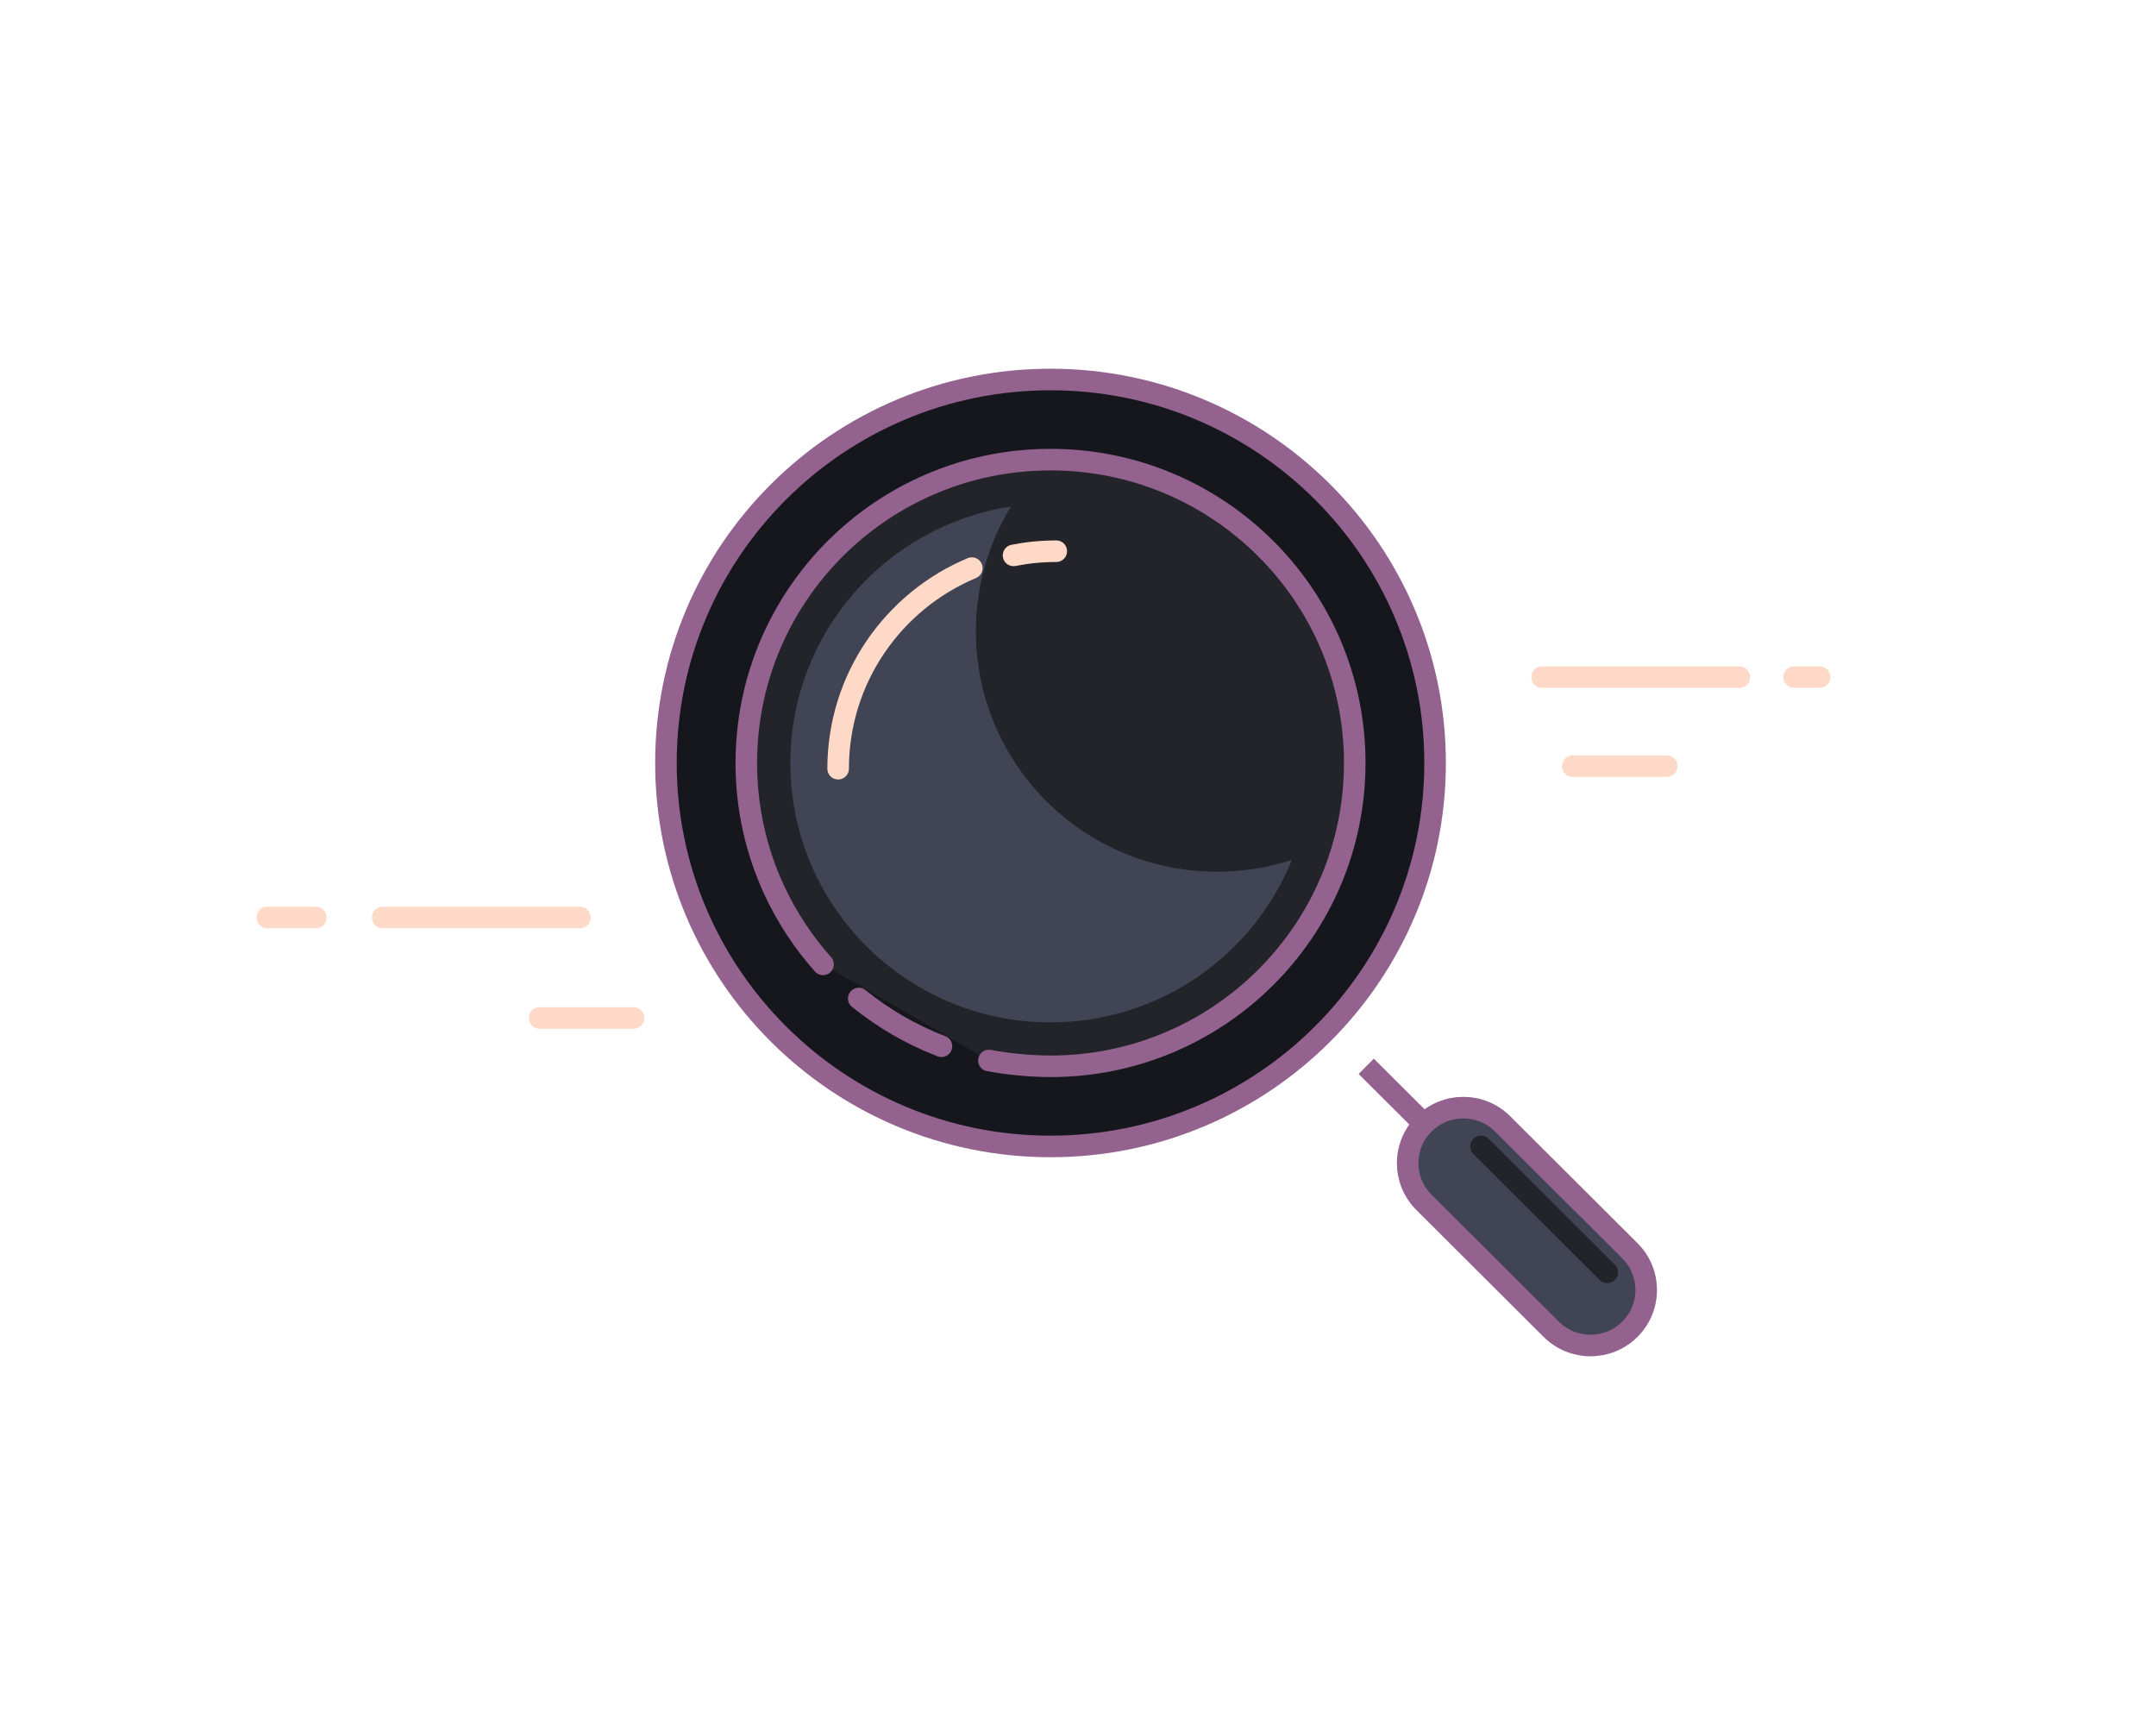 <svg xmlns="http://www.w3.org/2000/svg" width="250" height="200" viewBox="0 0 250 200" fill="none">
  <path d="M121.813 132.921C146.441 132.921 166.406 113.016 166.406 88.461C166.406 63.906 146.441 44 121.813 44C97.184 44 77.219 63.906 77.219 88.461C77.219 113.016 97.184 132.921 121.813 132.921Z" fill="#15171C" stroke="#93628F" stroke-width="2.5"/>
  <path fill-rule="evenodd" clip-rule="evenodd" d="M114.668 122.959C117.009 123.39 119.391 123.614 121.813 123.631C141.295 123.631 157.089 107.885 157.089 88.461C157.089 69.037 141.295 53.29 121.813 53.29C116.808 53.29 112.047 54.329 107.735 56.203C100.24 59.459 94.101 65.235 90.393 72.457C87.928 77.258 86.538 82.697 86.538 88.461C86.538 93.69 87.682 98.652 89.735 103.113C91.201 106.297 93.13 109.226 95.436 111.813" fill="#232429"/>
  <path d="M114.668 122.959C117.009 123.39 119.391 123.614 121.813 123.631C141.295 123.631 157.089 107.885 157.089 88.461C157.089 69.037 141.295 53.29 121.813 53.29C116.808 53.29 112.047 54.329 107.735 56.203C100.24 59.459 94.101 65.235 90.393 72.457C87.928 77.258 86.538 82.697 86.538 88.461C86.538 93.69 87.682 98.652 89.735 103.113C91.201 106.297 93.13 109.226 95.436 111.813" stroke="#93628F" stroke-width="2.5" stroke-linecap="round"/>
  <path d="M99.579 115.767C102.439 118.084 105.669 119.964 109.168 121.304" stroke="#93628F" stroke-width="2.5" stroke-linecap="round"/>
  <path d="M158.42 123.631L166.407 131.594" stroke="#93628F" stroke-width="2.5"/>
  <path fill-rule="evenodd" clip-rule="evenodd" d="M165.116 130.307C162.597 132.819 162.597 136.892 165.116 139.404L179.872 154.116C182.392 156.628 186.477 156.628 188.996 154.116C191.516 151.604 191.516 147.531 188.996 145.019L174.24 130.307C171.721 127.795 167.636 127.795 165.116 130.307Z" fill="#414455" stroke="#93628F" stroke-width="2.5"/>
  <path d="M171.731 132.921L186.374 147.52" stroke="#232429" stroke-width="2.5" stroke-linecap="round"/>
  <path fill-rule="evenodd" clip-rule="evenodd" d="M113.161 73.198C113.161 88.591 125.676 101.069 141.115 101.069C144.148 101.069 147.068 100.587 149.802 99.697C145.339 110.74 134.489 118.536 121.813 118.536C105.153 118.536 91.648 105.071 91.648 88.461C91.648 73.41 102.737 60.941 117.214 58.733C114.642 62.951 113.161 67.902 113.161 73.198Z" fill="#414455"/>
  <path d="M122.479 63.908C120.784 63.908 119.127 64.074 117.526 64.391M112.688 65.867C103.581 69.682 97.187 78.659 97.187 89.124" stroke="#FFD9C7" stroke-width="2.5" stroke-linecap="round"/>
  <path d="M193.263 88.829H182.38M201.682 78.507H178.818H201.682ZM211 78.507H208.043H211Z" stroke="#FFD9C7" stroke-width="2.5" stroke-linecap="round" stroke-linejoin="round"/>
  <path d="M73.46 118.027H62.577M67.236 106.377H44.372H67.236ZM36.619 106.377H31H36.619Z" stroke="#FFD9C7" stroke-width="2.5" stroke-linecap="round" stroke-linejoin="round"/>
</svg>